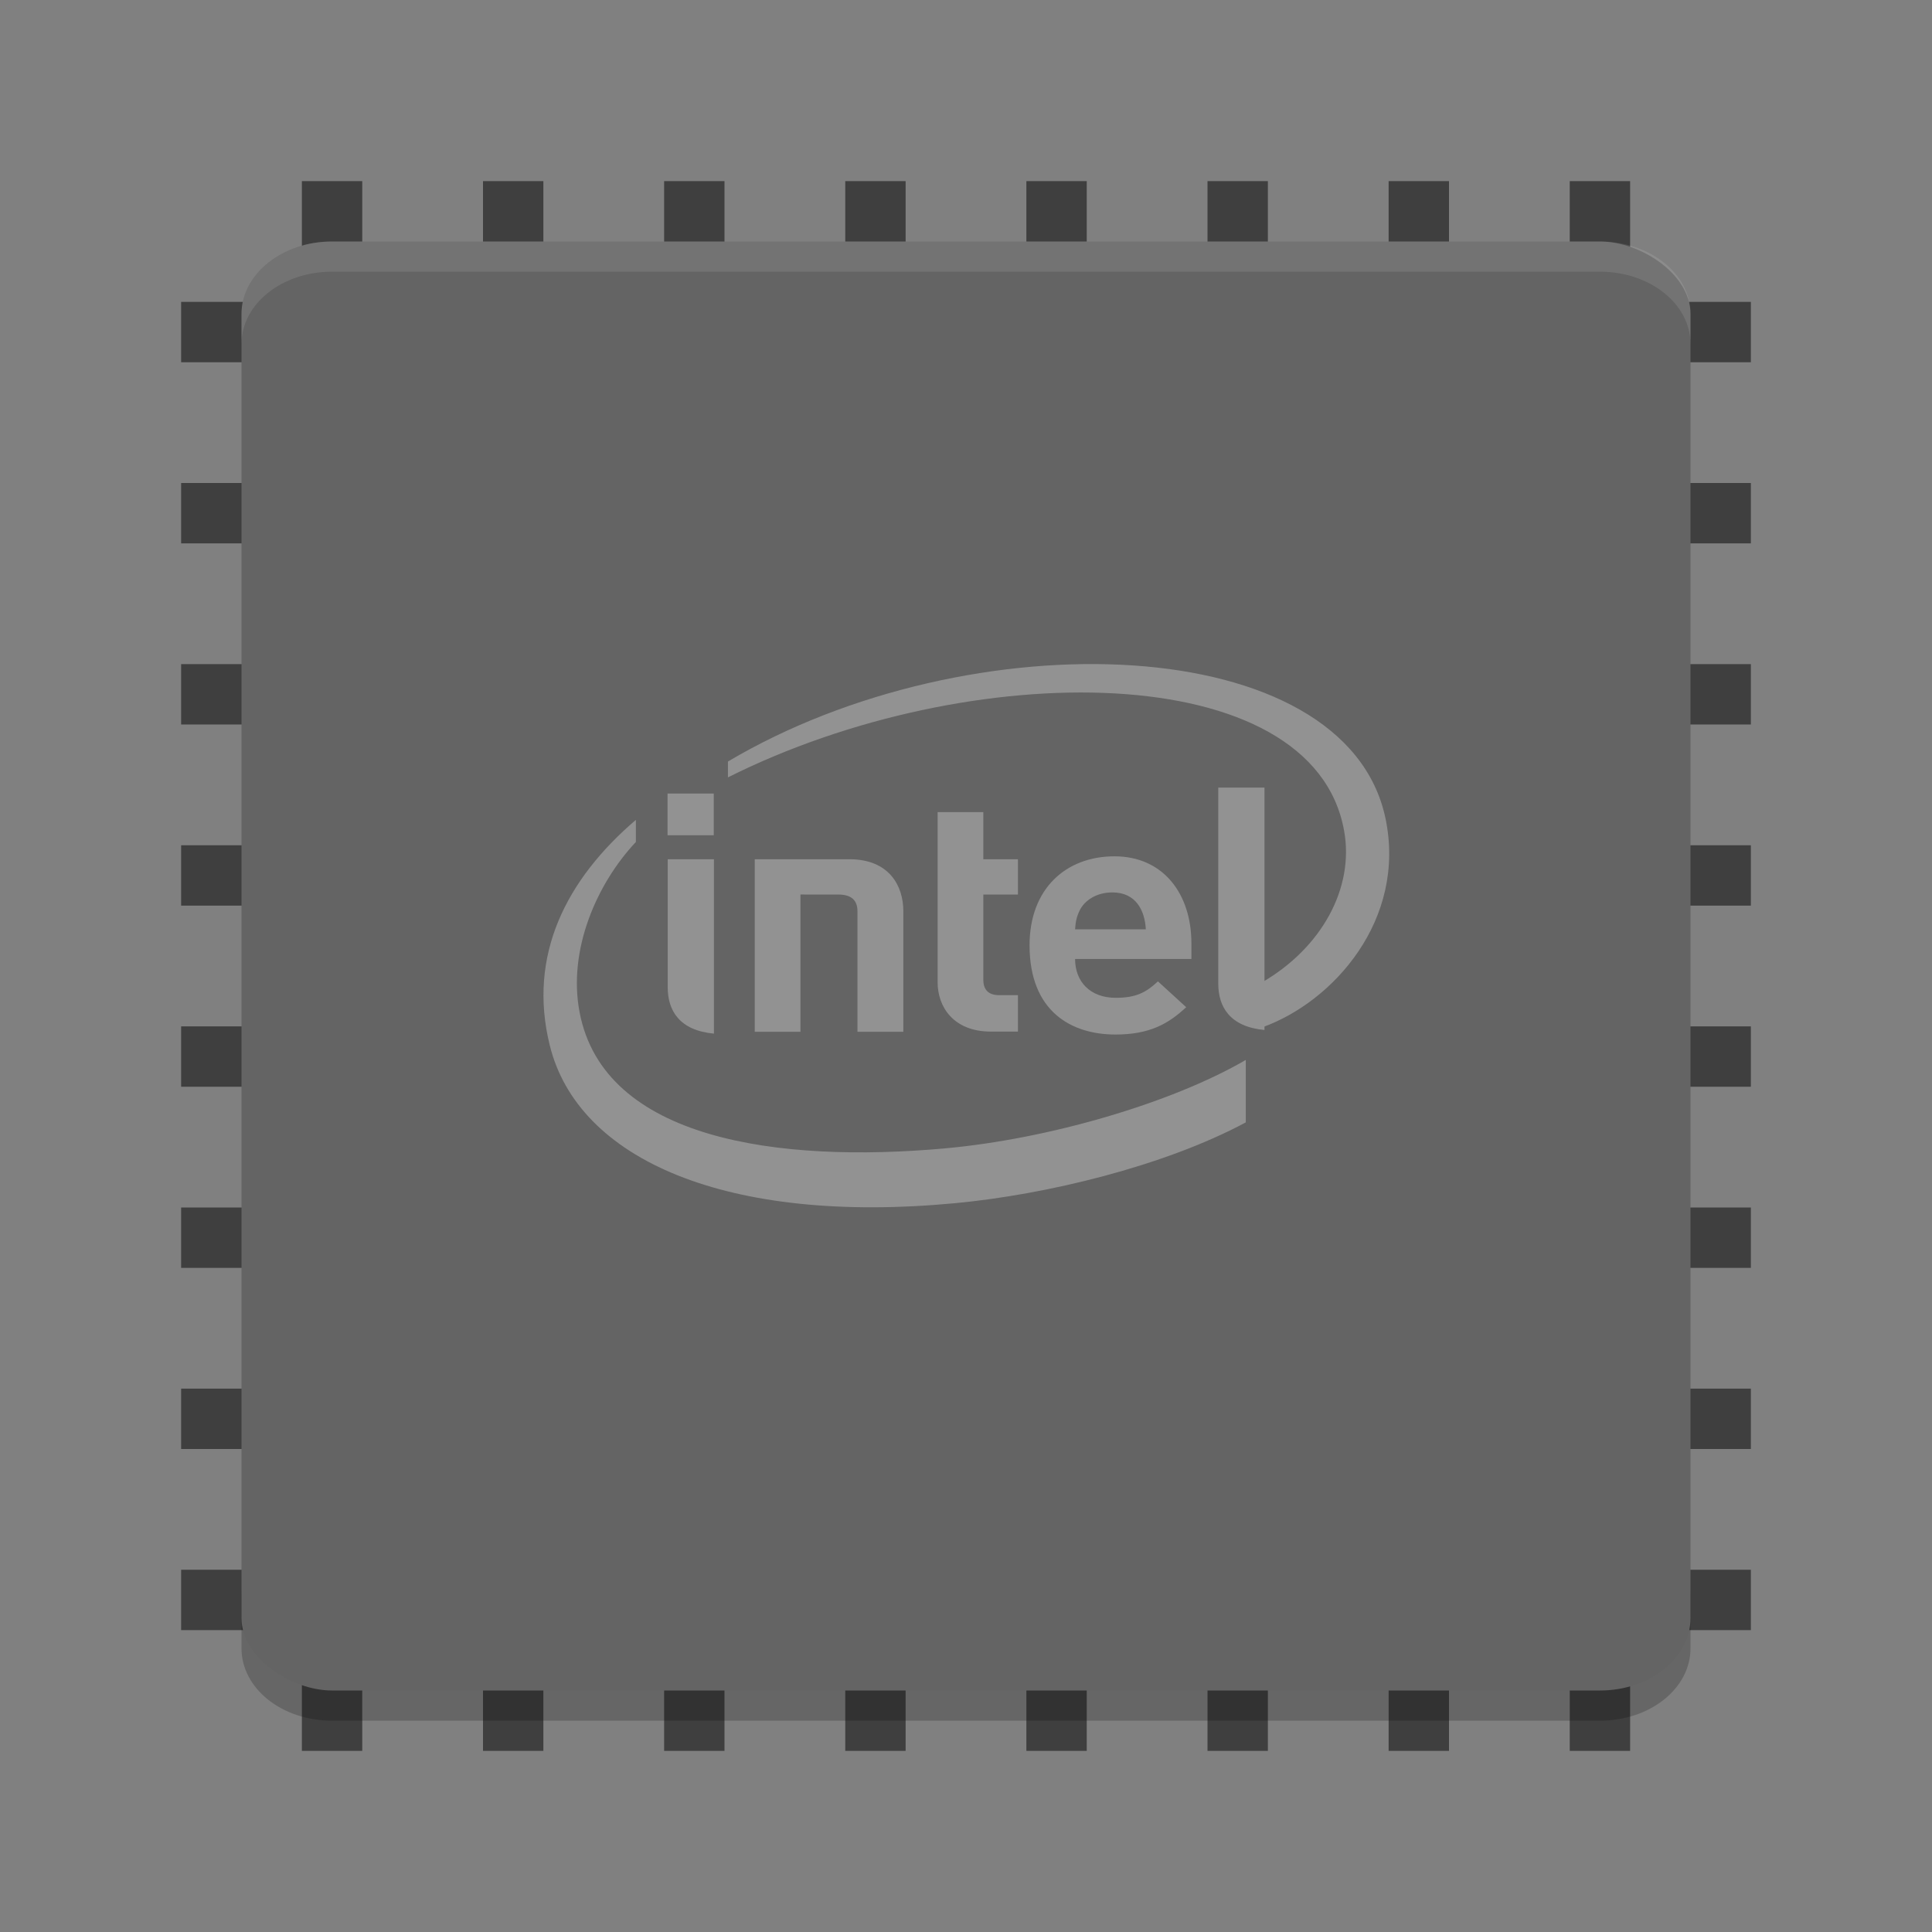 <?xml version="1.0" encoding="UTF-8" standalone="no"?>
<svg xmlns="http://www.w3.org/2000/svg" xmlns:xlink="http://www.w3.org/1999/xlink" height="64" width="64" version="1">
 <rect width="100%" height="100%" fill="#808080" stroke="none"/>
 <defs>
  <clipPath id="clipPath3823">
   <path d="m 108.81,58 c -1.56,0 -2.81,1.254 -2.81,2.812 l 0,24.375 c 0,1.559 1.25,2.813 2.81,2.813 l 24.375,0 c 1.57,0 2.82,-1.254 2.82,-2.812 l 0,-24.375 c 0,-1.559 -1.25,-2.813 -2.81,-2.813 l -24.375,0 z m 7.188,4.5 10,0 0,8.75 5,0 -10,13.75 -10,-13.75 5,0 0,-8.75 z" style="fill:#ffffff"/>
  </clipPath>
  <linearGradient id="linearGradient3812" y2="50.069" gradientUnits="userSpaceOnUse" y1="64.205" gradientTransform="matrix(0.625,0,0,0.625,78.5,32.25)" x2="65.263" x1="65.263">
   <stop offset="0"/>
   <stop stop-opacity="0" offset="1"/>
  </linearGradient>
  <filter id="filter3806" style="color-interpolation-filters:sRGB">
   <feGaussianBlur stdDeviation="1.2"/>
  </filter>
  <linearGradient id="linearGradient3788" x1="70" xlink:href="#linearGradient3737" gradientUnits="userSpaceOnUse" y1="54" gradientTransform="translate(0,4)" x2="70" y2="75.095"/>
  <linearGradient id="linearGradient3773" y2="72" gradientUnits="userSpaceOnUse" y1="72" gradientTransform="matrix(0.938,0,0,0.938,-140.5,3.5)" x2="88" x1="56">
   <stop stop-color="#499119" offset="0"/>
   <stop stop-color="#8fd625" offset="1"/>
  </linearGradient>
  <linearGradient id="linearGradient3832" x1="65.263" xlink:href="#linearGradient3737" gradientUnits="userSpaceOnUse" y1="64.205" gradientTransform="matrix(0.625,0,0,0.625,28.5,31.25)" x2="65.263" y2="50.069"/>
  <linearGradient id="linearGradient3737">
   <stop stop-color="#fff" offset="0"/>
   <stop stop-opacity="0" stop-color="#fff" offset="1"/>
  </linearGradient>
  <linearGradient id="ButtonShadow" y2="7.016" gradientUnits="userSpaceOnUse" y1="92.54" gradientTransform="scale(1.006,0.994)" x2="45.448" x1="45.448">
   <stop offset="0"/>
   <stop stop-opacity=".588" offset="1"/>
  </linearGradient>
 </defs>
 <g transform="translate(-187.24,-17.656)" display="none" style="display:none">
  <path d="M 11,7 48,5 85,7 c 3.324,0 6,2.676 6,6 l 0,73 c 0,3.324 -2.676,6 -6,6 L 11,92 C 7.676,92 5,89.324 5,86 L 5,13 C 5,9.676 7.676,7 11,7 Z" style="opacity:0.9;fill:url(#ButtonShadow);filter:url(#filter3174)"/>
 </g>
 <g transform="translate(-187.24,-17.656)" display="none" style="display:none">
  <rect transform="matrix(0,-1,1,0,0,4)" rx="2.813" ry="2.813" height="30" width="30" y="56" x="-86" style="opacity:0.6;filter:url(#filter3806)"/>
  <rect transform="matrix(0,-1,1,0,0,0)" rx="2.813" ry="2.813" height="30" width="30" y="56" x="-88" style="fill:url(#linearGradient3773)"/>
  <path d="M 58.812,58 C 57.254,58 56,59.254 56,60.812 l 0,24.375 c 0,0.873 0.411,1.641 1.031,2.156 -0.003,-0.053 -0.031,-0.101 -0.031,-0.155 l 0,-24.375 c 0,-1.559 1.171,-2.813 2.625,-2.813 l 22.75,0 c 1.454,0 2.625,1.254 2.625,2.812 l 0,24.375 c 0,0.055 -0.028,0.102 -0.031,0.156 0.62,-0.514 1.031,-1.282 1.031,-2.155 l 0,-24.375 c 0,-1.559 -1.254,-2.813 -2.812,-2.813 l -24.375,0 z" style="opacity:0.5;fill:url(#linearGradient3788)"/>
  <path d="m 116,63.5 0,8.75 -5,0 10,13.75 10,-13.75 -5,0 0,-8.75 -10,0 z" clip-path="url(#clipPath3823)" transform="translate(-50,0)" display="inline" style="opacity:0.6;fill:url(#linearGradient3812);filter:url(#filter3831)"/>
  <path d="m 66,62.5 0,8.75 -5,0 10,13.75 10,-13.75 -5,0 0,-8.75 -10,0 z" display="inline" style="fill:url(#linearGradient3832)"/>
 </g>
 <g style="fill:#3f3f3f" transform="scale(2,2)">
  <rect transform="matrix(0,1,-1,0,0,0)" height="26" width="1" y="-29" x="20"/>
  <rect transform="matrix(0,1,-1,0,0,0)" height="26" width="1" y="-29" x="23"/>
  <rect transform="matrix(0,1,-1,0,0,0)" height="26" width="1" y="-29" x="26"/>
  <rect transform="matrix(0,1,-1,0,0,0)" height="26" width="1" y="-29" x="11"/>
  <rect transform="matrix(0,1,-1,0,0,0)" height="26" width="1" y="-29" x="14"/>
  <rect transform="matrix(0,1,-1,0,0,0)" height="26" width="1" y="-29" x="17"/>
  <rect transform="matrix(0,1,-1,0,0,0)" height="26" width="1" y="-29" x="8"/>
  <rect transform="matrix(0,1,-1,0,0,0)" height="26" width="1" y="-29" x="5"/>
 </g>
 <g style="fill:#3f3f3f" transform="matrix(0,2,-2,0,64,0)">
  <rect transform="matrix(0,1,-1,0,0,0)" height="26" width="1" y="-29" x="20"/>
  <rect transform="matrix(0,1,-1,0,0,0)" height="26" width="1" y="-29" x="23"/>
  <rect transform="matrix(0,1,-1,0,0,0)" height="26" width="1" y="-29" x="26"/>
  <rect transform="matrix(0,1,-1,0,0,0)" height="26" width="1" y="-29" x="11"/>
  <rect transform="matrix(0,1,-1,0,0,0)" height="26" width="1" y="-29" x="14"/>
  <rect transform="matrix(0,1,-1,0,0,0)" height="26" width="1" y="-29" x="17"/>
  <rect transform="matrix(0,1,-1,0,0,0)" height="26" width="1" y="-29" x="8"/>
  <rect transform="matrix(0,1,-1,0,0,0)" height="26" width="1" y="-29" x="5"/>
 </g>
 <path style="opacity:0.2" d="m 8,52.602 0,2 C 8,55.932 9.338,57 11,57 l 42,0 c 1.662,0 3,-1.068 3,-2.398 l 0,-2 C 56,53.932 54.662,55 53,55 L 11,55 C 9.338,55 8,53.932 8,52.602 Z"/>
 <rect style="fill:#646464" ry="3" rx="2.4" transform="matrix(0,-1,-1,0,0,0)" height="48" width="48" y="-56" x="-56"/>
 <g style="opacity:0.3;fill:#ffffff" transform="matrix(0.824,0,0,0.818,12.235,11.364)">
  <path d="M 40.851,19.248 C 39.25,11.615 24.149,11.131 14.416,16.947 l 0,0.642 c 9.721,-4.908 23.514,-4.877 24.77,2.155 0.423,2.329 -0.909,4.752 -3.298,6.146 l 0,1.824 c 2.875,-1.032 5.814,-4.372 4.963,-8.466 m -17.701,13.365 c -6.717,0.608 -13.716,-0.349 -14.696,-5.504 -0.487,-2.538 0.698,-5.232 2.261,-6.904 l 0,-0.895 c -2.818,2.426 -4.348,5.494 -3.465,9.117 1.127,4.649 7.134,7.281 16.304,6.405 3.631,-0.343 8.383,-1.49 11.68,-3.271 l 0,-2.529 c -2.997,1.756 -7.954,3.206 -12.084,3.58 z"/>
  <g transform="matrix(1.121,0,0,1.134,-2.203,-4.312)">
   <path d="m 34.067,19.677 -1.657,0 0,7.005 c 0,0.823 0.416,1.538 1.657,1.652"/>
   <path d="m 14.323,22.237 -1.657,0 0,4.575 c 0,0.823 0.416,1.538 1.657,1.652"/>
   <rect height="1.49" width="1.657" y="19.89" x="12.66"/>
   <path d="m 24.255,28.391 c -1.344,0 -1.91,-0.886 -1.91,-1.76 l 0,-6.077 1.639,0 0,1.683 1.241,0 0,1.26 -1.241,0 0,3.04 c 0,0.358 0.181,0.554 0.572,0.554 l 0.669,0 0,1.3 -0.97,0"/>
   <path d="m 28.613,23.421 c -0.56,0 -0.994,0.275 -1.175,0.647 -0.108,0.224 -0.145,0.395 -0.163,0.67 l 2.537,0 C 29.776,24.065 29.457,23.421 28.613,23.421 m -1.338,2.379 c 0,0.798 0.53,1.385 1.458,1.385 0.729,0 1.091,-0.193 1.513,-0.587 l 1.013,0.922 c -0.651,0.607 -1.332,0.976 -2.537,0.976 -1.573,0 -3.08,-0.815 -3.08,-3.188 0,-2.029 1.314,-3.176 3.044,-3.176 1.754,0 2.76,1.343 2.76,3.105 l 0,0.562 -4.17,0"/>
   <path d="m 18.789,23.497 c 0.482,0 0.681,0.224 0.681,0.59 l 0,4.311 1.645,0 0,-4.317 c 0,-0.877 -0.494,-1.845 -1.935,-1.845 l -3.393,0 0,6.162 1.639,0 0,-4.902"/>
  </g>
 </g>
 <path style="opacity:0.1;fill:#ffffff" d="M 11 8 C 9.338 8 8 9.069 8 10.398 L 8 11.398 C 8 10.069 9.338 9 11 9 L 53 9 C 54.662 9 56 10.069 56 11.398 L 56 10.398 C 56 9.069 54.662 8 53 8 L 11 8 z"/>
</svg>
